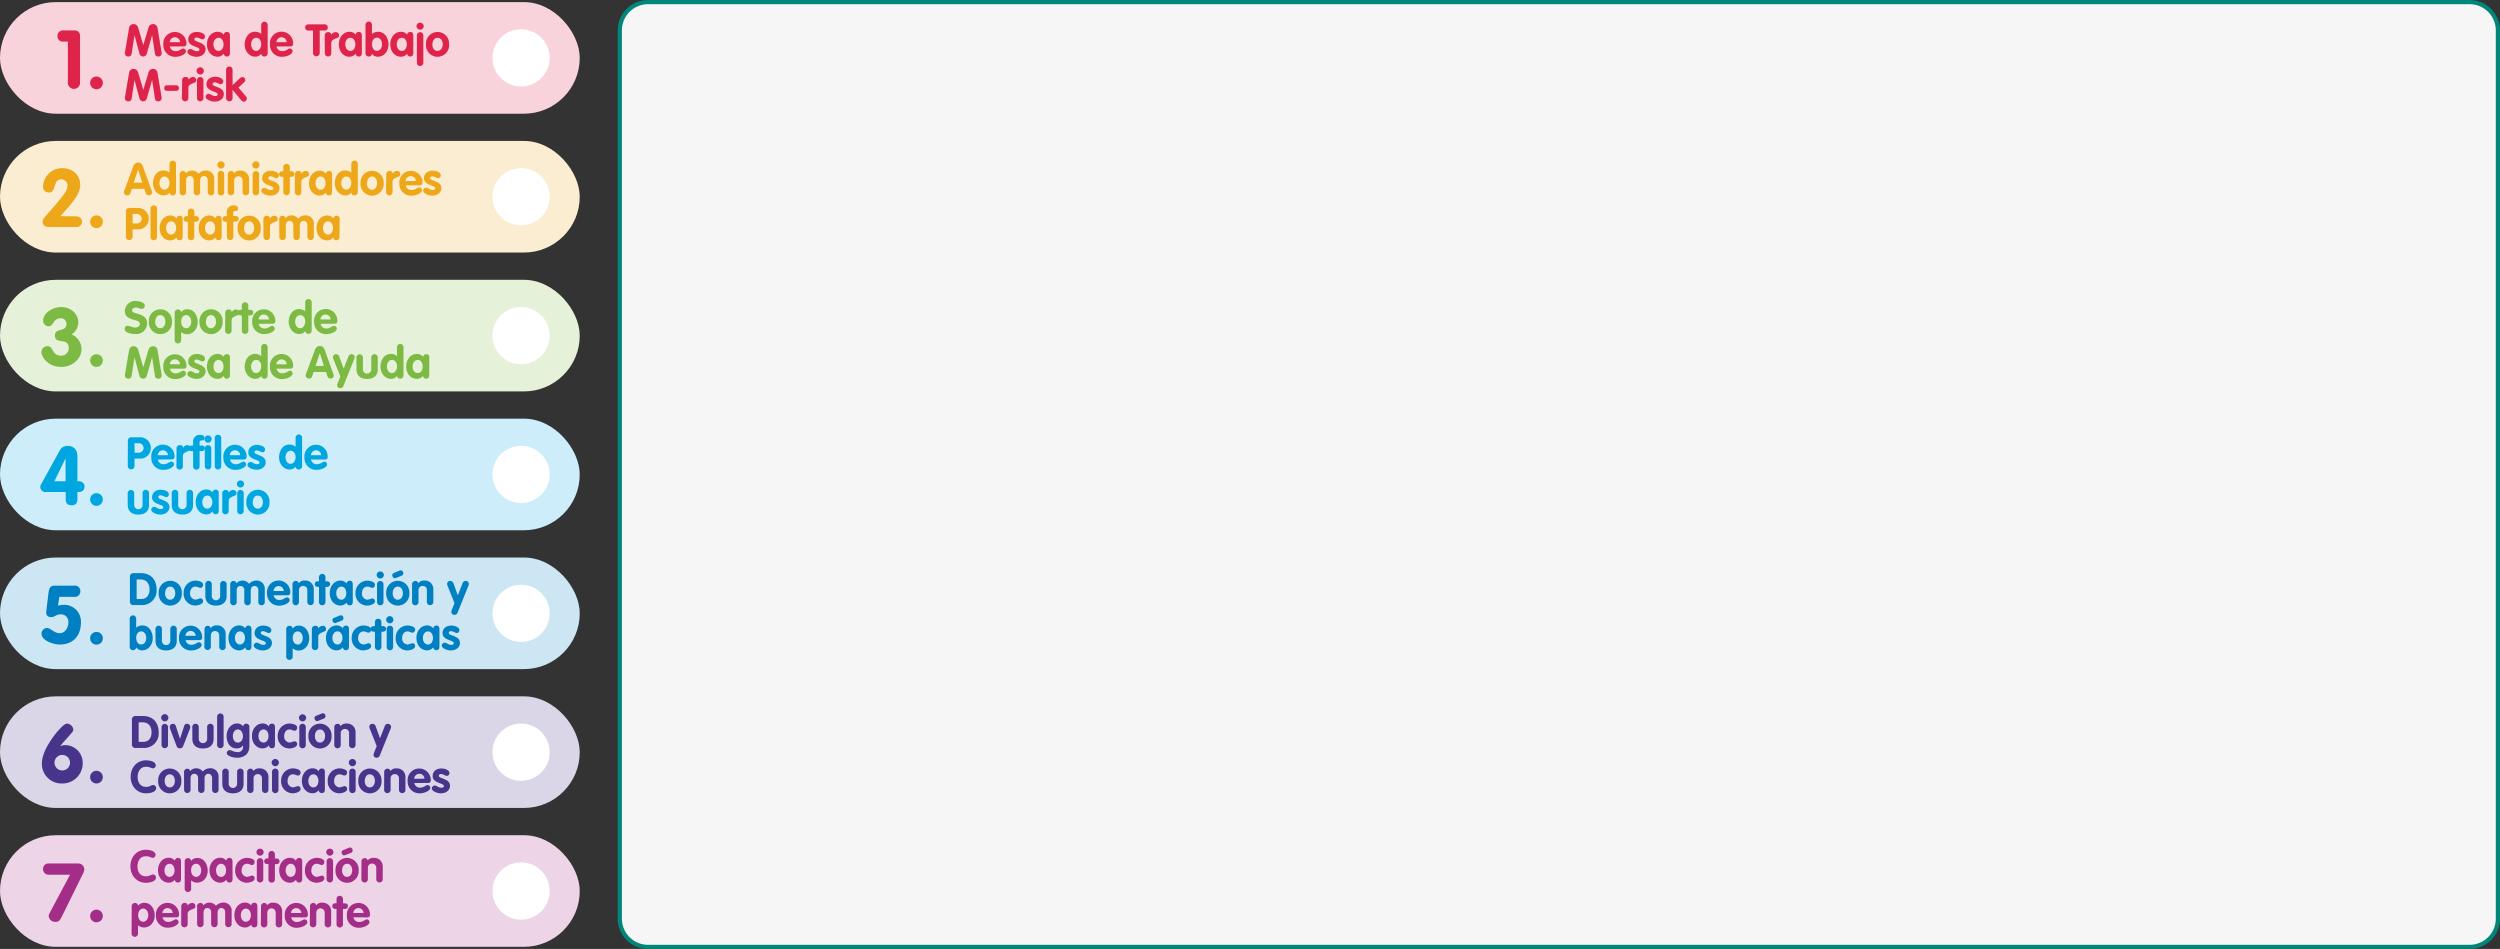 <svg xmlns="http://www.w3.org/2000/svg" viewBox="0 0 892.19 338.65"><rect x="0" y="0" width="892.19" height="338.65" fill="#333333" stroke="none"/><defs><style>.cls-1{fill:#f9d3db;}.cls-2{fill:#fbedd1;}.cls-3{fill:#e5f1d9;}.cls-4{fill:#ccedf9;}.cls-5{fill:#cce6f3;}.cls-6{fill:#dad6e8;}.cls-7{fill:#edd5e7;}.cls-8{fill:#df244b;}.cls-9{fill:#eda719;}.cls-10{fill:#7dba43;}.cls-11{fill:#0080c2;}.cls-12{fill:#48348a;}.cls-13{fill:#a32d87;}.cls-14{fill:#00a6df;}.cls-15{fill:#f6f6f6;}.cls-16{fill:#00877a;}.cls-17{fill:#fff;}</style></defs><g id="Capa_2" data-name="Capa 2"><g id="Capa_1-2" data-name="Capa 1"><rect class="cls-1" y="0.75" width="206.89" height="39.83" rx="19.91"/><rect class="cls-2" y="50.3" width="206.89" height="39.83" rx="19.91"/><rect class="cls-3" y="99.86" width="206.89" height="39.83" rx="19.91"/><rect class="cls-4" y="149.41" width="206.89" height="39.83" rx="19.91"/><rect class="cls-5" y="198.96" width="206.89" height="39.83" rx="19.91"/><rect class="cls-6" y="248.51" width="206.89" height="39.83" rx="19.91"/><rect class="cls-7" y="298.07" width="206.89" height="39.83" rx="19.91"/><path class="cls-8" d="M46.09,9.82a1.6,1.6,0,0,1,1.56-1.24,1.72,1.72,0,0,1,1.61,1.16l1.88,6.34h0l1.89-6.34a1.7,1.7,0,0,1,1.6-1.16,1.6,1.6,0,0,1,1.56,1.24l1.49,8.93a1.27,1.27,0,0,1,0,.27,1.11,1.11,0,0,1-1.15,1.15c-.82,0-1.14-.37-1.25-1.12l-1-6.51h0l-1.92,6.7a1.35,1.35,0,0,1-2.56,0L48,12.54h0l-1,6.51c-.11.75-.43,1.12-1.25,1.12A1.11,1.11,0,0,1,44.58,19a1.27,1.27,0,0,1,0-.27Z"/><path class="cls-8" d="M60.63,16.59a2,2,0,0,0,2.18,1.66c1.18,0,2-.93,2.61-.93a1,1,0,0,1,.94,1c0,1-2,1.95-3.76,1.95a4.2,4.2,0,0,1-4.32-4.43,4.14,4.14,0,1,1,8.27-.28c0,.69-.3,1-1,1Zm3.62-1.54a1.83,1.83,0,0,0-1.84-1.76,1.85,1.85,0,0,0-1.83,1.76Z"/><path class="cls-8" d="M72.22,14.06c-.44,0-1.32-.67-2.07-.67-.42,0-.78.19-.78.64,0,1.07,4,.91,4,3.53,0,1.54-1.3,2.71-3.28,2.71-1.3,0-3.22-.74-3.22-1.78a1.08,1.08,0,0,1,1-1c.9,0,1.3.78,2.39.78.7,0,.91-.22.91-.65,0-1.06-4-.9-4-3.54,0-1.6,1.29-2.69,3.12-2.69,1.14,0,2.88.53,2.88,1.66A1,1,0,0,1,72.22,14.06Z"/><path class="cls-8" d="M82.06,18.67c0,.59,0,1.5-1.11,1.5-.67,0-.94-.37-1.1-1a2.76,2.76,0,0,1-2.2,1.07c-2.16,0-3.8-1.84-3.8-4.43s1.69-4.47,3.8-4.47a2.65,2.65,0,0,1,2.2,1.06,1.09,1.09,0,0,1,1.1-1c1.11,0,1.11.91,1.11,1.5ZM78,18.16c1.21,0,1.78-1.22,1.78-2.32s-.56-2.36-1.78-2.36-1.82,1.25-1.82,2.36S76.73,18.16,78,18.16Z"/><path class="cls-8" d="M95.53,18.89a1.16,1.16,0,0,1-1.15,1.28,1.11,1.11,0,0,1-1.16-1,2.5,2.5,0,0,1-2.11,1.06c-2.32,0-3.79-2.16-3.79-4.34s1.23-4.56,3.71-4.56a3.32,3.32,0,0,1,2.19.8V9a1.16,1.16,0,1,1,2.31,0Zm-4.12-5.41c-1.2,0-1.79,1.27-1.79,2.36s.59,2.32,1.79,2.32,1.81-1.28,1.81-2.41S92.65,13.48,91.41,13.48Z"/><path class="cls-8" d="M98.69,16.59a2,2,0,0,0,2.18,1.66c1.19,0,2-.93,2.61-.93a1,1,0,0,1,.94,1c0,1-2,1.95-3.76,1.95a4.2,4.2,0,0,1-4.32-4.43,4.15,4.15,0,1,1,8.28-.28c0,.69-.31,1-1,1Zm3.62-1.54a1.83,1.83,0,0,0-1.84-1.76,1.85,1.85,0,0,0-1.82,1.76Z"/><path class="cls-8" d="M111.7,10.89H110a1,1,0,0,1-1.09-1.11A1.07,1.07,0,0,1,110,8.68h5.89a1.07,1.07,0,0,1,1.09,1.1,1,1,0,0,1-1.09,1.11H114.1v8a1.2,1.2,0,1,1-2.4,0Z"/><path class="cls-8" d="M115.89,12.62a1.13,1.13,0,0,1,1.19-1.15c.61,0,1.12.22,1.12,1h0a1.82,1.82,0,0,1,1.62-1A1.12,1.12,0,0,1,121,12.7c0,.75-.69.8-1.38,1.12s-1.39.62-1.39,1.54v3.53a1.16,1.16,0,1,1-2.31,0Z"/><path class="cls-8" d="M129.13,18.67c0,.59,0,1.5-1.11,1.5-.67,0-.94-.37-1.1-1a2.76,2.76,0,0,1-2.19,1.07c-2.17,0-3.81-1.84-3.81-4.43s1.69-4.47,3.81-4.47a2.64,2.64,0,0,1,2.19,1.06,1.09,1.09,0,0,1,1.1-1c1.11,0,1.11.91,1.11,1.5Zm-4.08-.51c1.2,0,1.77-1.22,1.77-2.32s-.56-2.36-1.77-2.36-1.83,1.25-1.83,2.36S123.8,18.16,125.05,18.16Z"/><path class="cls-8" d="M130.44,9a1.16,1.16,0,1,1,2.3,0v3.14a3.32,3.32,0,0,1,2.19-.8c2.49,0,3.72,2.32,3.72,4.56s-1.48,4.34-3.8,4.34a2.5,2.5,0,0,1-2.11-1.06,1.1,1.1,0,0,1-1.15,1,1.16,1.16,0,0,1-1.15-1.28Zm4.11,9.13c1.2,0,1.79-1.25,1.79-2.32s-.59-2.36-1.79-2.36-1.81,1.15-1.81,2.27S133.29,18.16,134.55,18.16Z"/><path class="cls-8" d="M147.5,18.67c0,.59,0,1.5-1.11,1.5-.67,0-.94-.37-1.1-1a2.79,2.79,0,0,1-2.2,1.07c-2.16,0-3.81-1.84-3.81-4.43s1.7-4.47,3.81-4.47a2.66,2.66,0,0,1,2.2,1.06,1.09,1.09,0,0,1,1.1-1c1.11,0,1.11.91,1.11,1.5Zm-4.09-.51c1.2,0,1.78-1.22,1.78-2.32s-.56-2.36-1.78-2.36-1.82,1.25-1.82,2.36S142.17,18.16,143.41,18.16Z"/><path class="cls-8" d="M151.22,9.27a1.32,1.32,0,0,1-1.3,1.33,1.35,1.35,0,0,1-1.29-1.33,1.3,1.3,0,0,1,2.59,0Zm-2.45,3.48a1.16,1.16,0,1,1,2.31,0v9.54a1.16,1.16,0,1,1-2.31,0Z"/><path class="cls-8" d="M160.28,15.84a4.14,4.14,0,1,1-8.26,0,4.14,4.14,0,1,1,8.26,0Zm-6,0c0,1.1.58,2.32,1.83,2.32S158,16.94,158,15.84s-.56-2.36-1.82-2.36S154.32,14.73,154.32,15.84Z"/><path class="cls-8" d="M46.09,25.82a1.6,1.6,0,0,1,1.56-1.24,1.72,1.72,0,0,1,1.61,1.16l1.88,6.34h0l1.89-6.34a1.7,1.7,0,0,1,1.6-1.16,1.6,1.6,0,0,1,1.56,1.24l1.49,8.93a1.27,1.27,0,0,1,0,.27,1.11,1.11,0,0,1-1.15,1.15c-.82,0-1.14-.37-1.25-1.12l-1-6.51h0l-1.92,6.7a1.35,1.35,0,0,1-2.56,0L48,28.54h0l-1,6.51c-.11.75-.43,1.12-1.25,1.12A1.11,1.11,0,0,1,44.58,35a1.27,1.27,0,0,1,0-.27Z"/><path class="cls-8" d="M62.94,30.43a.93.93,0,0,1,.91,1,.92.92,0,0,1-.91,1H59.53a.92.92,0,0,1-.92-1,.93.93,0,0,1,.92-1Z"/><path class="cls-8" d="M65,28.62a1.13,1.13,0,0,1,1.19-1.15c.61,0,1.12.22,1.12,1h0a1.82,1.82,0,0,1,1.62-1A1.12,1.12,0,0,1,70,28.7c0,.75-.69.8-1.38,1.12s-1.39.62-1.39,1.54v3.53a1.16,1.16,0,1,1-2.31,0Z"/><path class="cls-8" d="M72.74,25.27a1.31,1.31,0,0,1-1.29,1.33,1.35,1.35,0,0,1-1.3-1.33A1.33,1.33,0,0,1,71.45,24,1.31,1.31,0,0,1,72.74,25.27Zm-2.45,3.48a1.16,1.16,0,1,1,2.31,0v6.14a1.16,1.16,0,1,1-2.31,0Z"/><path class="cls-8" d="M78.73,30.06c-.43,0-1.32-.67-2.07-.67-.41,0-.78.19-.78.64,0,1.07,4,.91,4,3.53,0,1.54-1.3,2.71-3.28,2.71-1.3,0-3.22-.74-3.22-1.78a1.08,1.08,0,0,1,1-1c.9,0,1.3.78,2.39.78.7,0,.91-.22.91-.65,0-1.06-4-.9-4-3.54,0-1.6,1.3-2.69,3.12-2.69,1.14,0,2.88.53,2.88,1.66A1,1,0,0,1,78.73,30.06Z"/><path class="cls-8" d="M80.69,25A1.16,1.16,0,1,1,83,25v5.38L85.53,28a1.54,1.54,0,0,1,1-.49,1,1,0,0,1,1,1,1.16,1.16,0,0,1-.44.91l-2,1.82,2.7,3.17a1.14,1.14,0,0,1,.29.77A1.08,1.08,0,0,1,87,36.27c-.41,0-.73-.26-1.1-.71L83,32.09h0v2.8a1.16,1.16,0,1,1-2.31,0Z"/><path class="cls-9" d="M47.56,59.37A1.88,1.88,0,0,1,49.27,58,1.8,1.8,0,0,1,51,59.37l3.14,8.71a1.75,1.75,0,0,1,.13.59,1.07,1.07,0,0,1-1.1,1.06A1.12,1.12,0,0,1,52,68.89l-.48-1.5H47.05l-.48,1.49a1.12,1.12,0,0,1-1.16.85,1.14,1.14,0,0,1-1.18-1.12,1.41,1.41,0,0,1,.11-.53Zm.17,5.81h3.05l-1.49-4.64h0Z"/><path class="cls-9" d="M62.81,68.44a1.17,1.17,0,0,1-1.15,1.29,1.12,1.12,0,0,1-1.16-1,2.5,2.5,0,0,1-2.11,1c-2.32,0-3.79-2.16-3.79-4.34s1.23-4.56,3.71-4.56a3.31,3.31,0,0,1,2.19.8V58.59a1.16,1.16,0,1,1,2.31,0ZM58.7,63c-1.21,0-1.8,1.27-1.8,2.36s.59,2.32,1.8,2.32,1.8-1.28,1.8-2.4S59.93,63,58.7,63Z"/><path class="cls-9" d="M64.12,62.3A1.16,1.16,0,0,1,65.27,61a1,1,0,0,1,1.06.86,2.84,2.84,0,0,1,2.14-1,3,3,0,0,1,2.39,1.17,3.44,3.44,0,0,1,2.43-1.17A2.89,2.89,0,0,1,76.44,64v4.41a1.16,1.16,0,1,1-2.3,0v-4c0-.93-.51-1.59-1.35-1.59s-1.36.66-1.36,1.59v4a1.16,1.16,0,1,1-2.3,0v-4c0-.93-.51-1.59-1.35-1.59s-1.36.66-1.36,1.59v4a1.16,1.16,0,1,1-2.3,0Z"/><path class="cls-9" d="M80.17,58.83a1.31,1.31,0,0,1-1.3,1.32,1.35,1.35,0,0,1-1.3-1.32,1.33,1.33,0,0,1,1.3-1.27A1.32,1.32,0,0,1,80.17,58.83ZM77.72,62.3a1.16,1.16,0,1,1,2.3,0v6.14a1.16,1.16,0,1,1-2.3,0Z"/><path class="cls-9" d="M81.3,62.3A1.16,1.16,0,0,1,82.45,61a1,1,0,0,1,1.06.85,2.48,2.48,0,0,1,2.22-.95A3,3,0,0,1,88.89,64v4.41a1.16,1.16,0,1,1-2.31,0v-4a1.49,1.49,0,1,0-3,0v4a1.16,1.16,0,1,1-2.31,0Z"/><path class="cls-9" d="M92.61,58.83a1.31,1.31,0,0,1-1.29,1.32A1.35,1.35,0,0,1,90,58.83a1.33,1.33,0,0,1,1.3-1.27A1.31,1.31,0,0,1,92.61,58.83ZM90.16,62.3a1.16,1.16,0,1,1,2.31,0v6.14a1.16,1.16,0,1,1-2.31,0Z"/><path class="cls-9" d="M98.6,63.61c-.43,0-1.31-.67-2.07-.67-.41,0-.78.19-.78.64,0,1.07,4,.91,4,3.54,0,1.53-1.3,2.7-3.28,2.7-1.3,0-3.22-.73-3.22-1.78a1.08,1.08,0,0,1,1-1c.9,0,1.3.78,2.39.78.7,0,.91-.22.91-.65,0-1.06-4-.9-4-3.54,0-1.6,1.3-2.69,3.12-2.69,1.14,0,2.88.53,2.88,1.67A1,1,0,0,1,98.6,63.61Z"/><path class="cls-9" d="M101.12,63.13h-.51a.94.94,0,0,1-1-1,1,1,0,0,1,1-1h.51V59.74a1.16,1.16,0,1,1,2.31,0v1.37h.66a1,1,0,1,1,0,2h-.66v5.31a1.16,1.16,0,1,1-2.31,0Z"/><path class="cls-9" d="M105.27,62.17A1.13,1.13,0,0,1,106.45,61c.61,0,1.12.22,1.12,1h0a1.81,1.81,0,0,1,1.61-1,1.12,1.12,0,0,1,1.12,1.23c0,.75-.69.8-1.37,1.12s-1.4.63-1.4,1.54v3.53a1.16,1.16,0,1,1-2.3,0Z"/><path class="cls-9" d="M118.5,68.22c0,.59,0,1.51-1.1,1.51-.67,0-1-.37-1.11-1a2.76,2.76,0,0,1-2.19,1.07c-2.16,0-3.81-1.84-3.81-4.43s1.7-4.47,3.81-4.47A2.63,2.63,0,0,1,116.29,62a1.1,1.1,0,0,1,1.11-1c1.1,0,1.1.91,1.1,1.5Zm-4.08-.51c1.2,0,1.78-1.22,1.78-2.32S115.64,63,114.42,63s-1.82,1.25-1.82,2.36S113.17,67.71,114.42,67.71Z"/><path class="cls-9" d="M127.69,68.44a1.17,1.17,0,0,1-1.16,1.29,1.11,1.11,0,0,1-1.15-1,2.51,2.51,0,0,1-2.11,1c-2.32,0-3.79-2.16-3.79-4.34s1.23-4.56,3.71-4.56a3.32,3.32,0,0,1,2.19.8V58.59a1.16,1.16,0,1,1,2.31,0ZM123.57,63c-1.2,0-1.79,1.27-1.79,2.36s.59,2.32,1.79,2.32,1.81-1.28,1.81-2.4S124.81,63,123.57,63Z"/><path class="cls-9" d="M136.92,65.39a4.14,4.14,0,1,1-8.26,0,4.14,4.14,0,1,1,8.26,0Zm-6,0c0,1.1.58,2.32,1.83,2.32s1.82-1.22,1.82-2.32S134.05,63,132.79,63,131,64.28,131,65.39Z"/><path class="cls-9" d="M137.86,62.17A1.13,1.13,0,0,1,139,61c.61,0,1.12.22,1.12,1h0a1.81,1.81,0,0,1,1.61-1,1.12,1.12,0,0,1,1.12,1.23c0,.75-.68.8-1.37,1.12s-1.4.63-1.4,1.54v3.53a1.16,1.16,0,1,1-2.3,0Z"/><path class="cls-9" d="M144.79,66.14A2,2,0,0,0,147,67.8c1.18,0,2-.92,2.6-.92a1,1,0,0,1,1,1c0,1-2.05,1.95-3.76,1.95a4.19,4.19,0,0,1-4.32-4.43,4.14,4.14,0,1,1,8.27-.27c0,.68-.3,1-1,1Zm3.62-1.54a1.83,1.83,0,0,0-1.84-1.76,1.86,1.86,0,0,0-1.83,1.76Z"/><path class="cls-9" d="M156.37,63.61c-.43,0-1.31-.67-2.06-.67-.42,0-.79.19-.79.64,0,1.07,4,.91,4,3.54,0,1.53-1.3,2.7-3.29,2.7C153,69.82,151,69.09,151,68a1.08,1.08,0,0,1,1-1c.9,0,1.3.78,2.38.78.71,0,.92-.22.92-.65,0-1.06-4-.9-4-3.54,0-1.6,1.29-2.69,3.12-2.69,1.13,0,2.88.53,2.88,1.67A1,1,0,0,1,156.37,63.61Z"/><path class="cls-9" d="M44.92,75.48a1.16,1.16,0,0,1,1.25-1.25H49a3.82,3.82,0,0,1,4.1,3.83,3.76,3.76,0,0,1-4,3.79H47.32v2.63a1.2,1.2,0,1,1-2.4,0Zm2.4,4.26H49a1.7,1.7,0,0,0,0-3.39H47.32Z"/><path class="cls-9" d="M53.72,74.59a1.16,1.16,0,1,1,2.3,0v9.85a1.16,1.16,0,1,1-2.3,0Z"/><path class="cls-9" d="M65.18,84.22c0,.59,0,1.51-1.11,1.51-.67,0-.94-.37-1.1-1a2.76,2.76,0,0,1-2.2,1.07c-2.16,0-3.8-1.84-3.8-4.43s1.69-4.47,3.8-4.47A2.65,2.65,0,0,1,63,78a1.09,1.09,0,0,1,1.1-1c1.11,0,1.11.91,1.11,1.5Zm-4.09-.51c1.21,0,1.78-1.22,1.78-2.32S62.31,79,61.09,79s-1.82,1.25-1.82,2.36S59.85,83.71,61.09,83.71Z"/><path class="cls-9" d="M67.05,79.13h-.52a.94.94,0,0,1-1-1,1,1,0,0,1,1-1h.52V75.74a1.16,1.16,0,1,1,2.3,0v1.37H70a1,1,0,1,1,0,2h-.66v5.31a1.16,1.16,0,1,1-2.3,0Z"/><path class="cls-9" d="M79.1,84.22c0,.59,0,1.51-1.11,1.51-.67,0-.94-.37-1.1-1a2.78,2.78,0,0,1-2.2,1.07c-2.16,0-3.81-1.84-3.81-4.43s1.7-4.47,3.81-4.47A2.65,2.65,0,0,1,76.89,78,1.09,1.09,0,0,1,78,77c1.11,0,1.11.91,1.11,1.5ZM75,83.71c1.2,0,1.78-1.22,1.78-2.32S76.23,79,75,79s-1.82,1.25-1.82,2.36S73.77,83.71,75,83.71Z"/><path class="cls-9" d="M80.93,79.13h-.51a.94.94,0,0,1-1-1,1,1,0,0,1,1-1h.51V75.93a2.35,2.35,0,0,1,2.42-2.63c.82,0,1.6.24,1.6,1s-.3,1-.94,1c-.39,0-.77,0-.77.85v.94H84c.69,0,1.17.28,1.17,1s-.5,1-1.17,1h-.72v5.31a1.16,1.16,0,1,1-2.31,0Z"/><path class="cls-9" d="M93.06,81.39a4.14,4.14,0,1,1-8.26,0,4.14,4.14,0,1,1,8.26,0Zm-6,0c0,1.1.58,2.32,1.82,2.32s1.83-1.22,1.83-2.32S90.2,79,88.93,79,87.11,80.28,87.11,81.39Z"/><path class="cls-9" d="M94,78.17A1.13,1.13,0,0,1,95.19,77c.61,0,1.12.22,1.12,1h0A1.82,1.82,0,0,1,98,77a1.12,1.12,0,0,1,1.12,1.23c0,.75-.69.8-1.38,1.12s-1.39.63-1.39,1.54v3.53a1.16,1.16,0,1,1-2.31,0Z"/><path class="cls-9" d="M99.65,78.3A1.16,1.16,0,0,1,100.8,77a1,1,0,0,1,1.06.86,2.86,2.86,0,0,1,2.15-1,2.93,2.93,0,0,1,2.38,1.17,3.46,3.46,0,0,1,2.43-1.17A2.89,2.89,0,0,1,112,80v4.41a1.16,1.16,0,1,1-2.31,0v-4c0-.93-.51-1.59-1.34-1.59S107,79.5,107,80.43v4a1.16,1.16,0,1,1-2.31,0v-4c0-.93-.51-1.59-1.34-1.59S102,79.5,102,80.43v4a1.16,1.16,0,1,1-2.31,0Z"/><path class="cls-9" d="M121.16,84.22c0,.59,0,1.51-1.11,1.51-.67,0-.94-.37-1.1-1a2.76,2.76,0,0,1-2.19,1.07c-2.16,0-3.81-1.84-3.81-4.43s1.69-4.47,3.81-4.47A2.63,2.63,0,0,1,119,78a1.09,1.09,0,0,1,1.1-1c1.11,0,1.11.91,1.11,1.5Zm-4.08-.51c1.2,0,1.77-1.22,1.77-2.32S118.29,79,117.08,79s-1.83,1.25-1.83,2.36S115.83,83.71,117.08,83.71Z"/><path class="cls-10" d="M51.66,109.06a1.11,1.11,0,0,1-1.08,1.18c-.65,0-1.16-.48-2.12-.48-.69,0-1.32.37-1.32,1,0,1.65,5.35.6,5.35,4.73a3.81,3.81,0,0,1-4.1,3.71c-1.23,0-3.89-.29-3.89-1.79a1.07,1.07,0,0,1,1.07-1.14c.76,0,1.65.62,2.69.62s1.64-.59,1.64-1.37c0-1.89-5.35-.75-5.35-4.47a3.7,3.7,0,0,1,4-3.63C49.42,107.46,51.66,107.79,51.66,109.06Z"/><path class="cls-10" d="M61.37,114.81a4.14,4.14,0,1,1-8.26,0,4.14,4.14,0,1,1,8.26,0Zm-6,0c0,1.1.58,2.32,1.83,2.32s1.82-1.22,1.82-2.32-.56-2.36-1.82-2.36S55.41,113.7,55.41,114.81Z"/><path class="cls-10" d="M62.34,111.72a1.16,1.16,0,0,1,1.15-1.28,1.11,1.11,0,0,1,1.16,1,2.53,2.53,0,0,1,2.19-1.06c2.48,0,3.71,2.32,3.71,4.56s-1.47,4.34-3.79,4.34a3.25,3.25,0,0,1-2.11-.8v2.82a1.16,1.16,0,1,1-2.31,0Zm4.12,5.41c1.2,0,1.79-1.25,1.79-2.32s-.59-2.36-1.79-2.36-1.81,1.15-1.81,2.28S65.19,117.13,66.46,117.13Z"/><path class="cls-10" d="M79.45,114.81a4.14,4.14,0,1,1-8.26,0,4.14,4.14,0,1,1,8.26,0Zm-6,0c0,1.1.58,2.32,1.83,2.32s1.82-1.22,1.82-2.32-.56-2.36-1.82-2.36S73.49,113.7,73.49,114.81Z"/><path class="cls-10" d="M80.39,111.59a1.13,1.13,0,0,1,1.18-1.15c.61,0,1.12.22,1.12,1h0a1.81,1.81,0,0,1,1.61-1,1.12,1.12,0,0,1,1.12,1.23c0,.75-.69.8-1.37,1.12s-1.4.62-1.4,1.54v3.53a1.16,1.16,0,1,1-2.3,0Z"/><path class="cls-10" d="M86.31,112.55H85.8a.94.94,0,0,1-1-1,1,1,0,0,1,1-1h.51v-1.38a1.16,1.16,0,1,1,2.3,0v1.38h.66c.59,0,1.11.27,1.11,1a1,1,0,0,1-1.11,1h-.66v5.31a1.16,1.16,0,1,1-2.3,0Z"/><path class="cls-10" d="M92.34,115.56a2,2,0,0,0,2.18,1.66c1.18,0,2-.93,2.61-.93a1,1,0,0,1,.94,1c0,1-2,1.95-3.76,1.95A4.2,4.2,0,0,1,90,114.81a4.14,4.14,0,1,1,8.27-.28c0,.69-.3,1-1,1ZM96,114a1.83,1.83,0,0,0-1.84-1.76A1.86,1.86,0,0,0,92.29,114Z"/><path class="cls-10" d="M111.24,117.86a1.16,1.16,0,0,1-1.15,1.28,1.11,1.11,0,0,1-1.16-1,2.48,2.48,0,0,1-2.11,1.06c-2.32,0-3.79-2.16-3.79-4.34s1.23-4.56,3.71-4.56a3.31,3.31,0,0,1,2.19.8V108a1.16,1.16,0,1,1,2.31,0Zm-4.11-5.41c-1.2,0-1.8,1.27-1.8,2.36s.6,2.32,1.8,2.32,1.8-1.28,1.8-2.4S108.36,112.45,107.13,112.45Z"/><path class="cls-10" d="M114.41,115.56a2,2,0,0,0,2.17,1.66c1.19,0,2-.93,2.61-.93a1,1,0,0,1,1,1c0,1-2,1.95-3.77,1.95a4.2,4.2,0,0,1-4.32-4.43,4.15,4.15,0,1,1,8.28-.28c0,.69-.31,1-1,1ZM118,114a1.83,1.83,0,0,0-1.84-1.76,1.85,1.85,0,0,0-1.82,1.76Z"/><path class="cls-10" d="M46.09,124.79a1.6,1.6,0,0,1,1.56-1.24,1.72,1.72,0,0,1,1.61,1.16l1.88,6.34h0l1.89-6.34a1.7,1.7,0,0,1,1.6-1.16,1.6,1.6,0,0,1,1.56,1.24l1.49,8.93a1.27,1.27,0,0,1,0,.27,1.11,1.11,0,0,1-1.15,1.15c-.82,0-1.14-.37-1.25-1.12l-1-6.51h0l-1.92,6.7a1.35,1.35,0,0,1-2.56,0L48,127.51h0L47,134c-.11.75-.43,1.12-1.25,1.12A1.11,1.11,0,0,1,44.58,134a1.27,1.27,0,0,1,0-.27Z"/><path class="cls-10" d="M60.63,131.56a2,2,0,0,0,2.18,1.66c1.18,0,2-.93,2.61-.93a1,1,0,0,1,.94,1c0,1-2,2-3.76,2a4.2,4.2,0,0,1-4.32-4.43,4.14,4.14,0,1,1,8.27-.28c0,.69-.3,1-1,1ZM64.25,130a1.83,1.83,0,0,0-1.84-1.76A1.85,1.85,0,0,0,60.58,130Z"/><path class="cls-10" d="M72.22,129c-.44,0-1.32-.67-2.07-.67-.42,0-.78.19-.78.64,0,1.07,4,.91,4,3.53,0,1.54-1.3,2.71-3.28,2.71-1.3,0-3.22-.74-3.22-1.78a1.08,1.08,0,0,1,1-1c.9,0,1.3.78,2.39.78.7,0,.91-.22.91-.65,0-1.06-4-.9-4-3.54,0-1.6,1.29-2.69,3.12-2.69,1.14,0,2.88.53,2.88,1.66A1,1,0,0,1,72.22,129Z"/><path class="cls-10" d="M82.06,133.64c0,.59,0,1.5-1.11,1.5-.67,0-.94-.37-1.1-1a2.76,2.76,0,0,1-2.2,1.07c-2.16,0-3.8-1.84-3.8-4.43s1.69-4.47,3.8-4.47a2.65,2.65,0,0,1,2.2,1.06,1.09,1.09,0,0,1,1.1-1c1.11,0,1.11.91,1.11,1.5ZM78,133.13c1.21,0,1.78-1.22,1.78-2.32s-.56-2.36-1.78-2.36-1.82,1.25-1.82,2.36S76.73,133.13,78,133.13Z"/><path class="cls-10" d="M95.53,133.86a1.16,1.16,0,0,1-1.15,1.28,1.11,1.11,0,0,1-1.16-1,2.5,2.5,0,0,1-2.11,1.06c-2.32,0-3.79-2.16-3.79-4.34s1.23-4.56,3.71-4.56a3.32,3.32,0,0,1,2.19.8V124a1.16,1.16,0,1,1,2.31,0Zm-4.12-5.41c-1.2,0-1.79,1.27-1.79,2.36s.59,2.32,1.79,2.32,1.81-1.28,1.81-2.4S92.65,128.45,91.41,128.45Z"/><path class="cls-10" d="M98.69,131.56a2,2,0,0,0,2.18,1.66c1.19,0,2-.93,2.61-.93a1,1,0,0,1,.94,1c0,1-2,2-3.76,2a4.2,4.2,0,0,1-4.32-4.43,4.15,4.15,0,1,1,8.28-.28c0,.69-.31,1-1,1Zm3.62-1.54a1.83,1.83,0,0,0-1.84-1.76A1.85,1.85,0,0,0,98.65,130Z"/><path class="cls-10" d="M112.42,124.79a1.88,1.88,0,0,1,1.71-1.33,1.82,1.82,0,0,1,1.72,1.33l3.13,8.7a1.79,1.79,0,0,1,.13.6,1.06,1.06,0,0,1-1.1,1,1.12,1.12,0,0,1-1.17-.83l-.48-1.5h-4.45l-.48,1.48a1.11,1.11,0,0,1-1.15.85,1.15,1.15,0,0,1-1.19-1.12,1.47,1.47,0,0,1,.11-.53Zm.18,5.81h3L114.15,126h0Z"/><path class="cls-10" d="M118.93,128a1.72,1.72,0,0,1-.11-.59,1.1,1.1,0,0,1,1.09-1,1.16,1.16,0,0,1,1.15.81l1.59,4.34,1.69-4.34a1.16,1.16,0,0,1,1.15-.81,1.09,1.09,0,0,1,1.09,1,1.35,1.35,0,0,1-.11.59l-3.86,9.6a1.24,1.24,0,0,1-1.09.92,1.07,1.07,0,0,1-1.2-1,2,2,0,0,1,.15-.67l1-2.5Z"/><path class="cls-10" d="M127.2,127.72a1.16,1.16,0,1,1,2.31,0v4.11a1.49,1.49,0,1,0,3,0v-4.11a1.16,1.16,0,1,1,2.3,0v4.16c0,2.05-1.36,3.36-3.79,3.36s-3.8-1.31-3.8-3.36Z"/><path class="cls-10" d="M144,133.86a1.16,1.16,0,0,1-1.16,1.28,1.1,1.1,0,0,1-1.15-1,2.5,2.5,0,0,1-2.11,1.06c-2.32,0-3.8-2.16-3.8-4.34s1.24-4.56,3.72-4.56a3.32,3.32,0,0,1,2.19.8V124a1.16,1.16,0,1,1,2.31,0Zm-4.12-5.41c-1.2,0-1.79,1.27-1.79,2.36s.59,2.32,1.79,2.32,1.81-1.28,1.81-2.4S141.09,128.45,139.86,128.45Z"/><path class="cls-10" d="M153.16,133.64c0,.59,0,1.5-1.11,1.5-.67,0-.94-.37-1.1-1a2.76,2.76,0,0,1-2.19,1.07c-2.16,0-3.81-1.84-3.81-4.43s1.69-4.47,3.81-4.47A2.63,2.63,0,0,1,151,127.4a1.09,1.09,0,0,1,1.1-1c1.11,0,1.11.91,1.11,1.5Zm-4.08-.51c1.2,0,1.77-1.22,1.77-2.32s-.56-2.36-1.77-2.36-1.83,1.25-1.83,2.36S147.83,133.13,149.08,133.13Z"/><path class="cls-11" d="M46.36,205.77a1.18,1.18,0,0,1,1.23-1.23h2.66c3.58,0,5.63,2.31,5.63,5.86a5.18,5.18,0,0,1-5.47,5.54H47.62a1.17,1.17,0,0,1-1.26-1.2Zm2.4,8h1.61c2.07,0,3-1.52,3-3.44s-1-3.54-3.17-3.54H48.76Z"/><path class="cls-11" d="M64.89,211.7a4.14,4.14,0,1,1-8.26,0,4.14,4.14,0,1,1,8.26,0Zm-6,0c0,1.1.58,2.32,1.83,2.32s1.82-1.22,1.82-2.32-.56-2.36-1.82-2.36S58.93,210.59,58.93,211.7Z"/><path class="cls-11" d="M71.59,209.79c-.57,0-1.09-.45-1.82-.45-1.32,0-1.94,1.17-1.94,2.36A2.13,2.13,0,0,0,69.77,214a12.79,12.79,0,0,0,1.71-.48,1,1,0,0,1,1,1c0,1.18-2,1.58-2.82,1.58a4.19,4.19,0,0,1-4.13-4.43,4.29,4.29,0,0,1,4.13-4.47c.92,0,2.82.34,2.82,1.46C72.47,209.17,72.14,209.79,71.59,209.79Z"/><path class="cls-11" d="M73.27,208.61a1.16,1.16,0,1,1,2.3,0v4.11a1.49,1.49,0,1,0,3,0v-4.11a1.16,1.16,0,1,1,2.31,0v4.16c0,2-1.36,3.36-3.8,3.36s-3.79-1.31-3.79-3.36Z"/><path class="cls-11" d="M82.17,208.61a1.16,1.16,0,0,1,1.15-1.28,1,1,0,0,1,1.05.86,2.86,2.86,0,0,1,2.15-1,2.92,2.92,0,0,1,2.38,1.17,3.46,3.46,0,0,1,2.44-1.17,2.89,2.89,0,0,1,3.15,3.11v4.41a1.16,1.16,0,1,1-2.3,0v-4a1.4,1.4,0,0,0-1.35-1.59c-.85,0-1.36.66-1.36,1.59v4a1.16,1.16,0,1,1-2.3,0v-4a1.4,1.4,0,0,0-1.35-1.59c-.94,0-1.36.66-1.36,1.59v4a1.16,1.16,0,1,1-2.3,0Z"/><path class="cls-11" d="M97.65,212.45a2,2,0,0,0,2.18,1.66c1.19,0,2-.92,2.61-.92a1,1,0,0,1,.94,1c0,1-2,1.95-3.76,1.95a4.2,4.2,0,0,1-4.32-4.43,4.15,4.15,0,1,1,8.28-.28c0,.69-.31,1-1,1Zm3.62-1.54a1.83,1.83,0,0,0-1.84-1.76,1.86,1.86,0,0,0-1.82,1.76Z"/><path class="cls-11" d="M104.39,208.61a1.16,1.16,0,0,1,1.15-1.28,1,1,0,0,1,1.06.85,2.47,2.47,0,0,1,2.22-1,3,3,0,0,1,3.16,3.11v4.41a1.16,1.16,0,1,1-2.31,0v-4a1.43,1.43,0,0,0-1.5-1.59,1.45,1.45,0,0,0-1.48,1.59v4a1.16,1.16,0,1,1-2.3,0Z"/><path class="cls-11" d="M113.84,209.44h-.51a.94.94,0,0,1-1-1,1,1,0,0,1,1-1h.51v-1.37a1.16,1.16,0,1,1,2.31,0v1.37h.66a1,1,0,1,1,0,2h-.66v5.31a1.16,1.16,0,1,1-2.31,0Z"/><path class="cls-11" d="M125.9,214.53c0,.59,0,1.5-1.11,1.5-.67,0-.94-.36-1.1-1a2.79,2.79,0,0,1-2.2,1.07c-2.16,0-3.81-1.84-3.81-4.43s1.7-4.47,3.81-4.47a2.66,2.66,0,0,1,2.2,1.06,1.09,1.09,0,0,1,1.1-1c1.11,0,1.11.91,1.11,1.5Zm-4.09-.51c1.2,0,1.78-1.22,1.78-2.32s-.56-2.36-1.78-2.36S120,210.59,120,211.7,120.57,214,121.81,214Z"/><path class="cls-11" d="M132.93,209.79c-.57,0-1.08-.45-1.82-.45-1.31,0-1.94,1.17-1.94,2.36a2.13,2.13,0,0,0,1.94,2.32,12.37,12.37,0,0,0,1.71-.48,1,1,0,0,1,1,1c0,1.18-2,1.58-2.82,1.58a4.19,4.19,0,0,1-4.13-4.43,4.29,4.29,0,0,1,4.13-4.47c.91,0,2.82.34,2.82,1.46C133.82,209.17,133.48,209.79,132.93,209.79Z"/><path class="cls-11" d="M137,205.13a1.32,1.32,0,0,1-1.3,1.33,1.34,1.34,0,0,1-1.29-1.33,1.3,1.3,0,0,1,2.59,0Zm-2.45,3.48a1.16,1.16,0,1,1,2.31,0v6.14a1.16,1.16,0,1,1-2.31,0Z"/><path class="cls-11" d="M146.09,211.7a4.14,4.14,0,1,1-8.26,0,4.14,4.14,0,1,1,8.26,0Zm-3.64-8a1.67,1.67,0,0,1,.61-.16,1,1,0,0,1,.87,1,.91.91,0,0,1-.66.94l-1.79.71c-.47.16-.32.16-.64.16-.48,0-.85-.61-.85-1.17a.78.78,0,0,1,.45-.64l.13-.07Zm-2.32,8c0,1.1.58,2.32,1.83,2.32s1.82-1.22,1.82-2.32-.56-2.36-1.82-2.36S140.13,210.59,140.13,211.7Z"/><path class="cls-11" d="M147.06,208.61a1.16,1.16,0,0,1,1.15-1.28,1,1,0,0,1,1.06.85,2.47,2.47,0,0,1,2.22-1,3,3,0,0,1,3.16,3.11v4.41a1.16,1.16,0,1,1-2.31,0v-4a1.43,1.43,0,0,0-1.5-1.59,1.45,1.45,0,0,0-1.48,1.59v4a1.16,1.16,0,1,1-2.3,0Z"/><path class="cls-11" d="M159.67,208.91a1.48,1.48,0,0,1-.11-.59,1.09,1.09,0,0,1,1.08-1,1.19,1.19,0,0,1,1.16.81l1.58,4.34,1.7-4.34a1.16,1.16,0,0,1,1.15-.81,1.1,1.1,0,0,1,1.09,1,1.32,1.32,0,0,1-.11.59l-3.86,9.61a1.24,1.24,0,0,1-1.09.91,1.07,1.07,0,0,1-1.2-1,2,2,0,0,1,.14-.68l1-2.49Z"/><path class="cls-11" d="M46.29,220.89a1.16,1.16,0,1,1,2.31,0V224a3.32,3.32,0,0,1,2.19-.8c2.48,0,3.71,2.32,3.71,4.56s-1.47,4.34-3.79,4.34a2.5,2.5,0,0,1-2.11-1.06,1.1,1.1,0,0,1-1.15,1,1.16,1.16,0,0,1-1.16-1.28ZM50.41,230c1.2,0,1.79-1.25,1.79-2.32s-.59-2.36-1.79-2.36-1.81,1.16-1.81,2.28S49.14,230,50.41,230Z"/><path class="cls-11" d="M55.48,224.61a1.16,1.16,0,1,1,2.3,0v4.11a1.49,1.49,0,1,0,3,0v-4.11a1.16,1.16,0,1,1,2.3,0v4.16c0,2-1.36,3.36-3.79,3.36s-3.79-1.31-3.79-3.36Z"/><path class="cls-11" d="M66.23,228.45a2,2,0,0,0,2.18,1.66c1.18,0,2-.92,2.61-.92a1,1,0,0,1,.94,1c0,1-2,1.95-3.76,1.95a4.2,4.2,0,0,1-4.32-4.43,4.14,4.14,0,1,1,8.27-.28c0,.69-.3,1-1,1Zm3.62-1.54A1.83,1.83,0,0,0,68,225.15a1.86,1.86,0,0,0-1.83,1.76Z"/><path class="cls-11" d="M73,224.61a1.16,1.16,0,0,1,1.16-1.28,1,1,0,0,1,1,.85,2.49,2.49,0,0,1,2.23-1,3,3,0,0,1,3.15,3.11v4.41a1.16,1.16,0,1,1-2.3,0v-4a1.49,1.49,0,1,0-3,0v4a1.16,1.16,0,1,1-2.31,0Z"/><path class="cls-11" d="M89.74,230.53c0,.59,0,1.5-1.11,1.5-.67,0-.94-.36-1.1-1a2.79,2.79,0,0,1-2.2,1.07c-2.16,0-3.81-1.84-3.81-4.43s1.7-4.47,3.81-4.47a2.66,2.66,0,0,1,2.2,1.06,1.09,1.09,0,0,1,1.1-1c1.11,0,1.11.91,1.11,1.5ZM85.65,230c1.2,0,1.78-1.22,1.78-2.32s-.56-2.36-1.78-2.36-1.82,1.25-1.82,2.36S84.41,230,85.65,230Z"/><path class="cls-11" d="M95.89,225.92c-.43,0-1.31-.67-2.06-.67-.42,0-.78.19-.78.64,0,1.07,4,.91,4,3.54,0,1.53-1.3,2.7-3.28,2.7-1.3,0-3.22-.74-3.22-1.78a1.08,1.08,0,0,1,1-1c.9,0,1.3.78,2.39.78.7,0,.91-.22.91-.65,0-1.06-4-.9-4-3.54,0-1.6,1.29-2.69,3.12-2.69,1.13,0,2.88.53,2.88,1.67A1,1,0,0,1,95.89,225.92Z"/><path class="cls-11" d="M102.15,224.61a1.16,1.16,0,0,1,1.15-1.28,1.1,1.1,0,0,1,1.15,1,2.56,2.56,0,0,1,2.2-1.06c2.48,0,3.71,2.32,3.71,4.56s-1.47,4.34-3.79,4.34a3.3,3.3,0,0,1-2.12-.8v2.82a1.16,1.16,0,1,1-2.3,0Zm4.11,5.41c1.2,0,1.79-1.25,1.79-2.32s-.59-2.36-1.79-2.36-1.81,1.16-1.81,2.28S105,230,106.26,230Z"/><path class="cls-11" d="M111.3,224.48a1.13,1.13,0,0,1,1.18-1.15c.61,0,1.13.22,1.13,1h0a1.81,1.81,0,0,1,1.61-1,1.12,1.12,0,0,1,1.12,1.23c0,.75-.68.8-1.37,1.12s-1.39.62-1.39,1.54v3.53a1.16,1.16,0,1,1-2.31,0Z"/><path class="cls-11" d="M124.54,230.53c0,.59,0,1.5-1.11,1.5-.67,0-.94-.36-1.1-1a2.79,2.79,0,0,1-2.2,1.07c-2.16,0-3.81-1.84-3.81-4.43s1.7-4.47,3.81-4.47a2.66,2.66,0,0,1,2.2,1.06,1.09,1.09,0,0,1,1.1-1c1.11,0,1.11.91,1.11,1.5Zm-3.45-10.8a1.67,1.67,0,0,1,.61-.16,1,1,0,0,1,.87,1,.91.91,0,0,1-.66.94l-1.79.71c-.47.16-.32.16-.64.16-.48,0-.85-.61-.85-1.17a.78.78,0,0,1,.45-.64l.13-.07ZM120.45,230c1.2,0,1.78-1.22,1.78-2.32s-.56-2.36-1.78-2.36-1.82,1.25-1.82,2.36S119.21,230,120.45,230Z"/><path class="cls-11" d="M131.57,225.79c-.57,0-1.08-.45-1.82-.45-1.31,0-1.94,1.17-1.94,2.36a2.13,2.13,0,0,0,1.94,2.32,12.37,12.37,0,0,0,1.71-.48,1,1,0,0,1,1,1c0,1.18-2,1.58-2.81,1.58a4.19,4.19,0,0,1-4.13-4.43,4.29,4.29,0,0,1,4.13-4.47c.91,0,2.81.34,2.81,1.46C132.45,225.17,132.12,225.79,131.57,225.79Z"/><path class="cls-11" d="M133.81,225.44h-.51a.94.94,0,0,1-1-1,1,1,0,0,1,1-1h.51v-1.37a1.16,1.16,0,1,1,2.31,0v1.37h.65a1,1,0,1,1,0,2h-.65v5.31a1.16,1.16,0,1,1-2.31,0Z"/><path class="cls-11" d="M140.4,221.13a1.31,1.31,0,0,1-1.29,1.33,1.35,1.35,0,0,1-1.3-1.33,1.33,1.33,0,0,1,1.3-1.26A1.31,1.31,0,0,1,140.4,221.13ZM138,224.61a1.16,1.16,0,1,1,2.3,0v6.14a1.16,1.16,0,1,1-2.3,0Z"/><path class="cls-11" d="M147.27,225.79c-.58,0-1.09-.45-1.83-.45-1.31,0-1.93,1.17-1.93,2.36a2.13,2.13,0,0,0,1.93,2.32,12.57,12.57,0,0,0,1.72-.48,1,1,0,0,1,1,1c0,1.18-2,1.58-2.82,1.58a4.19,4.19,0,0,1-4.13-4.43,4.29,4.29,0,0,1,4.13-4.47c.92,0,2.82.34,2.82,1.46C148.15,225.17,147.81,225.79,147.27,225.79Z"/><path class="cls-11" d="M156.82,230.53c0,.59,0,1.5-1.1,1.5-.67,0-.95-.36-1.11-1a2.76,2.76,0,0,1-2.19,1.07c-2.16,0-3.81-1.84-3.81-4.43s1.7-4.47,3.81-4.47a2.63,2.63,0,0,1,2.19,1.06,1.1,1.1,0,0,1,1.11-1c1.1,0,1.1.91,1.1,1.5Zm-4.08-.51c1.2,0,1.78-1.22,1.78-2.32s-.56-2.36-1.78-2.36-1.82,1.25-1.82,2.36S151.49,230,152.74,230Z"/><path class="cls-11" d="M163,225.92c-.43,0-1.31-.67-2.06-.67-.42,0-.79.19-.79.64,0,1.07,4,.91,4,3.54,0,1.53-1.29,2.7-3.28,2.7-1.29,0-3.22-.74-3.22-1.78a1.09,1.09,0,0,1,1-1c.89,0,1.29.78,2.38.78.71,0,.91-.22.91-.65,0-1.06-4-.9-4-3.54,0-1.6,1.3-2.69,3.12-2.69,1.14,0,2.89.53,2.89,1.67A1,1,0,0,1,163,225.92Z"/><path class="cls-12" d="M47.08,256.76a1.18,1.18,0,0,1,1.23-1.23H51c3.58,0,5.63,2.31,5.63,5.86a5.18,5.18,0,0,1-5.47,5.54H48.34a1.17,1.17,0,0,1-1.26-1.2Zm2.4,8h1.61c2.07,0,3-1.52,3-3.44s-1-3.54-3.17-3.54H49.48Z"/><path class="cls-12" d="M60.1,256.12a1.31,1.31,0,0,1-1.29,1.33,1.35,1.35,0,0,1-1.3-1.33,1.33,1.33,0,0,1,1.3-1.26A1.31,1.31,0,0,1,60.1,256.12Zm-2.45,3.48a1.16,1.16,0,1,1,2.31,0v6.14a1.16,1.16,0,1,1-2.31,0Z"/><path class="cls-12" d="M60.71,260.11a1.74,1.74,0,0,1-.15-.67,1.11,1.11,0,0,1,1.2-1.12,1.05,1.05,0,0,1,1,.81l1.47,4.55h0l1.48-4.55a1,1,0,0,1,1-.81,1.11,1.11,0,0,1,1.2,1.12,1.71,1.71,0,0,1-.14.67l-2.32,5.95c-.23.6-.47,1-1.25,1s-1-.36-1.25-1Z"/><path class="cls-12" d="M68.63,259.6a1.16,1.16,0,1,1,2.3,0v4.11a1.49,1.49,0,1,0,3,0V259.6a1.16,1.16,0,1,1,2.3,0v4.16c0,2.05-1.36,3.36-3.79,3.36s-3.79-1.31-3.79-3.36Z"/><path class="cls-12" d="M77.49,255.88a1.16,1.16,0,1,1,2.31,0v9.86a1.16,1.16,0,1,1-2.31,0Z"/><path class="cls-12" d="M89,266.26c0,2.76-1.81,4.16-4.43,4.16-1,0-3.64-.47-3.64-1.73a1.13,1.13,0,0,1,.93-1c.74,0,1.56.72,2.88.72a1.78,1.78,0,0,0,2-1.82V266h0a2.62,2.62,0,0,1-2.32,1.09c-2.41,0-3.55-2.13-3.55-4.42s1.47-4.48,3.79-4.48a2.51,2.51,0,0,1,2.12,1.06,1.1,1.1,0,0,1,1.15-1A1.16,1.16,0,0,1,89,259.6Zm-4.11-5.93c-1.2,0-1.79,1.25-1.79,2.32,0,1.24.59,2.36,1.79,2.36s1.81-1.16,1.81-2.28S86.1,260.33,84.84,260.33Z"/><path class="cls-12" d="M98.13,265.52c0,.59,0,1.5-1.1,1.5-.67,0-.94-.36-1.1-1a2.79,2.79,0,0,1-2.2,1.07c-2.16,0-3.81-1.84-3.81-4.43s1.7-4.47,3.81-4.47a2.66,2.66,0,0,1,2.2,1.06,1.09,1.09,0,0,1,1.1-1c1.1,0,1.1.91,1.1,1.5ZM94.05,265c1.2,0,1.78-1.22,1.78-2.32s-.56-2.36-1.78-2.36-1.82,1.25-1.82,2.36S92.8,265,94.05,265Z"/><path class="cls-12" d="M105.17,260.78c-.57,0-1.08-.45-1.82-.45-1.31,0-1.94,1.17-1.94,2.36a2.13,2.13,0,0,0,1.94,2.32,12.37,12.37,0,0,0,1.71-.48,1,1,0,0,1,1,1c0,1.18-2,1.58-2.81,1.58a4.19,4.19,0,0,1-4.13-4.43,4.29,4.29,0,0,1,4.13-4.47c.91,0,2.81.34,2.81,1.46C106.05,260.16,105.72,260.78,105.17,260.78Z"/><path class="cls-12" d="M109.27,256.12a1.32,1.32,0,0,1-1.3,1.33,1.34,1.34,0,0,1-1.29-1.33,1.3,1.3,0,0,1,2.59,0Zm-2.45,3.48a1.16,1.16,0,1,1,2.3,0v6.14a1.16,1.16,0,1,1-2.3,0Z"/><path class="cls-12" d="M118.33,262.69a4.14,4.14,0,1,1-8.26,0,4.14,4.14,0,1,1,8.26,0Zm-3.64-8a1.9,1.9,0,0,1,.61-.16,1,1,0,0,1,.87,1,.91.91,0,0,1-.66.94l-1.79.71c-.47.16-.32.16-.64.16-.48,0-.85-.61-.85-1.17a.76.76,0,0,1,.45-.64l.12-.07Zm-2.32,8c0,1.1.58,2.32,1.83,2.32s1.82-1.22,1.82-2.32-.56-2.36-1.82-2.36S112.37,261.58,112.37,262.69Z"/><path class="cls-12" d="M119.3,259.6a1.16,1.16,0,0,1,1.15-1.28,1,1,0,0,1,1.06.84,2.49,2.49,0,0,1,2.22-.94,3,3,0,0,1,3.16,3.11v4.41a1.16,1.16,0,1,1-2.31,0v-4a1.43,1.43,0,0,0-1.5-1.59,1.45,1.45,0,0,0-1.48,1.59v4a1.16,1.16,0,1,1-2.3,0Z"/><path class="cls-12" d="M131.91,259.9a1.51,1.51,0,0,1-.11-.59,1.09,1.09,0,0,1,1.08-1,1.19,1.19,0,0,1,1.16.81l1.58,4.34,1.7-4.34a1.16,1.16,0,0,1,1.15-.81,1.1,1.1,0,0,1,1.09,1,1.35,1.35,0,0,1-.11.59l-3.86,9.6a1.26,1.26,0,0,1-1.09.92,1.07,1.07,0,0,1-1.2-1,2,2,0,0,1,.14-.67l1-2.49Z"/><path class="cls-12" d="M52.13,271.34c1.17,0,3.45.38,3.45,1.79a1,1,0,0,1-1,1.07c-.65,0-1.1-.56-2.45-.56-2,0-3,1.68-3,3.64s1,3.54,3,3.54c1.35,0,1.89-.68,2.55-.68a1.13,1.13,0,0,1,1.06,1.09c0,1.54-2.42,1.89-3.61,1.89-3.24,0-5.5-2.58-5.5-5.89S48.87,271.34,52.13,271.34Z"/><path class="cls-12" d="M64.71,278.69a4.14,4.14,0,1,1-8.26,0,4.14,4.14,0,1,1,8.26,0Zm-5.95,0c0,1.1.57,2.32,1.82,2.32s1.83-1.22,1.83-2.32-.56-2.36-1.83-2.36S58.76,277.58,58.76,278.69Z"/><path class="cls-12" d="M65.68,275.6a1.16,1.16,0,0,1,1.16-1.28,1,1,0,0,1,1,.86,2.86,2.86,0,0,1,2.15-1,2.92,2.92,0,0,1,2.38,1.17,3.46,3.46,0,0,1,2.44-1.17A2.89,2.89,0,0,1,78,277.33v4.41a1.16,1.16,0,1,1-2.31,0v-4c0-.93-.51-1.59-1.34-1.59S73,276.8,73,277.73v4a1.16,1.16,0,1,1-2.31,0v-4c0-.93-.51-1.59-1.34-1.59S68,276.8,68,277.73v4a1.16,1.16,0,1,1-2.31,0Z"/><path class="cls-12" d="M79.32,275.6a1.16,1.16,0,1,1,2.3,0v4.11a1.49,1.49,0,0,0,3,0V275.6a1.16,1.16,0,1,1,2.3,0v4.16c0,2.05-1.36,3.36-3.79,3.36s-3.79-1.31-3.79-3.36Z"/><path class="cls-12" d="M88.21,275.6a1.16,1.16,0,0,1,1.15-1.28,1,1,0,0,1,1.06.84,2.51,2.51,0,0,1,2.23-.94,3,3,0,0,1,3.15,3.11v4.41a1.16,1.16,0,1,1-2.31,0v-4a1.49,1.49,0,1,0-3,0v4a1.16,1.16,0,1,1-2.31,0Z"/><path class="cls-12" d="M99.53,272.12a1.32,1.32,0,0,1-1.3,1.33,1.35,1.35,0,0,1-1.3-1.33,1.33,1.33,0,0,1,1.3-1.26A1.32,1.32,0,0,1,99.53,272.12Zm-2.45,3.48a1.16,1.16,0,1,1,2.3,0v6.14a1.16,1.16,0,1,1-2.3,0Z"/><path class="cls-12" d="M106.39,276.78c-.58,0-1.09-.45-1.82-.45-1.32,0-1.94,1.17-1.94,2.36a2.13,2.13,0,0,0,1.94,2.32,12.79,12.79,0,0,0,1.71-.48,1,1,0,0,1,1,1c0,1.18-2,1.58-2.82,1.58a4.19,4.19,0,0,1-4.13-4.43,4.29,4.29,0,0,1,4.13-4.47c.92,0,2.82.34,2.82,1.46C107.27,276.16,106.93,276.78,106.39,276.78Z"/><path class="cls-12" d="M115.94,281.52c0,.59,0,1.5-1.1,1.5-.67,0-1-.36-1.11-1a2.76,2.76,0,0,1-2.19,1.07c-2.16,0-3.81-1.84-3.81-4.43s1.7-4.47,3.81-4.47a2.63,2.63,0,0,1,2.19,1.06,1.1,1.1,0,0,1,1.11-1c1.1,0,1.1.91,1.1,1.5Zm-4.08-.51c1.2,0,1.78-1.22,1.78-2.32s-.56-2.36-1.78-2.36-1.82,1.25-1.82,2.36S110.61,281,111.86,281Z"/><path class="cls-12" d="M123,276.78c-.57,0-1.09-.45-1.82-.45-1.31,0-1.94,1.17-1.94,2.36a2.13,2.13,0,0,0,1.94,2.32,12.79,12.79,0,0,0,1.71-.48,1,1,0,0,1,1,1c0,1.18-2,1.58-2.81,1.58a4.18,4.18,0,0,1-4.13-4.43,4.29,4.29,0,0,1,4.13-4.47c.91,0,2.81.34,2.81,1.46C123.86,276.16,123.53,276.78,123,276.78Z"/><path class="cls-12" d="M127.08,272.12a1.32,1.32,0,0,1-1.3,1.33,1.35,1.35,0,0,1-1.3-1.33,1.33,1.33,0,0,1,1.3-1.26A1.32,1.32,0,0,1,127.08,272.12Zm-2.45,3.48a1.16,1.16,0,1,1,2.3,0v6.14a1.16,1.16,0,1,1-2.3,0Z"/><path class="cls-12" d="M136.14,278.69a4.14,4.14,0,1,1-8.26,0,4.14,4.14,0,1,1,8.26,0Zm-6,0c0,1.1.58,2.32,1.83,2.32s1.82-1.22,1.82-2.32-.56-2.36-1.82-2.36S130.18,277.58,130.18,278.69Z"/><path class="cls-12" d="M137.11,275.6a1.16,1.16,0,0,1,1.15-1.28,1,1,0,0,1,1.06.84,2.48,2.48,0,0,1,2.22-.94,3,3,0,0,1,3.15,3.11v4.41a1.16,1.16,0,1,1-2.3,0v-4a1.49,1.49,0,1,0-3,0v4a1.16,1.16,0,1,1-2.3,0Z"/><path class="cls-12" d="M147.86,279.44A2,2,0,0,0,150,281.1c1.18,0,2-.93,2.61-.93a1,1,0,0,1,.94,1c0,1-2.05,1.95-3.76,1.95a4.2,4.2,0,0,1-4.32-4.43,4.14,4.14,0,1,1,8.27-.28c0,.69-.3,1-1,1Zm3.62-1.54a1.83,1.83,0,0,0-1.84-1.76,1.86,1.86,0,0,0-1.83,1.76Z"/><path class="cls-12" d="M159.45,276.91c-.44,0-1.32-.67-2.07-.67-.42,0-.78.19-.78.64,0,1.07,4,.91,4,3.53,0,1.54-1.3,2.71-3.28,2.71-1.3,0-3.22-.74-3.22-1.78a1.08,1.08,0,0,1,1-1c.9,0,1.3.78,2.39.78.7,0,.91-.22.91-.65,0-1.06-4-.9-4-3.54,0-1.6,1.29-2.69,3.12-2.69,1.14,0,2.88.53,2.88,1.66A1,1,0,0,1,159.45,276.91Z"/><path class="cls-13" d="M52.07,303.26c1.17,0,3.44.39,3.44,1.8a1,1,0,0,1-1,1.07c-.66,0-1.1-.56-2.45-.56-2,0-3,1.68-3,3.63s1,3.54,3,3.54c1.35,0,1.89-.67,2.55-.67a1.12,1.12,0,0,1,1.05,1.09c0,1.53-2.41,1.88-3.6,1.88-3.25,0-5.51-2.57-5.51-5.89S48.81,303.26,52.07,303.26Z"/><path class="cls-13" d="M64.6,313.44c0,.6,0,1.51-1.1,1.51-.68,0-1-.37-1.11-1A2.73,2.73,0,0,1,60.2,315c-2.16,0-3.81-1.84-3.81-4.43s1.7-4.46,3.81-4.46a2.62,2.62,0,0,1,2.19,1.05,1.1,1.1,0,0,1,1.11-1c1.1,0,1.1.91,1.1,1.51Zm-4.08-.51c1.2,0,1.78-1.21,1.78-2.32s-.57-2.35-1.78-2.35-1.83,1.25-1.83,2.35S59.27,312.93,60.52,312.93Z"/><path class="cls-13" d="M65.91,307.52a1.16,1.16,0,0,1,1.15-1.28,1.1,1.1,0,0,1,1.15,1,2.58,2.58,0,0,1,2.2-1.05c2.48,0,3.71,2.32,3.71,4.56S72.65,315,70.33,315a3.3,3.3,0,0,1-2.12-.8v2.82a1.16,1.16,0,1,1-2.3,0ZM70,312.93c1.2,0,1.8-1.25,1.8-2.32s-.6-2.35-1.8-2.35-1.81,1.15-1.81,2.27S68.76,312.93,70,312.93Z"/><path class="cls-13" d="M83,313.44c0,.6,0,1.51-1.11,1.51-.67,0-.94-.37-1.1-1A2.73,2.73,0,0,1,78.57,315c-2.17,0-3.81-1.84-3.81-4.43s1.69-4.46,3.81-4.46a2.63,2.63,0,0,1,2.19,1.05,1.09,1.09,0,0,1,1.1-1c1.11,0,1.11.91,1.11,1.51Zm-4.08-.51c1.2,0,1.77-1.21,1.77-2.32s-.56-2.35-1.77-2.35-1.83,1.25-1.83,2.35S77.64,312.93,78.89,312.93Z"/><path class="cls-13" d="M90,308.71c-.58,0-1.09-.45-1.83-.45-1.31,0-1.94,1.17-1.94,2.35a2.12,2.12,0,0,0,1.94,2.32,12.37,12.37,0,0,0,1.71-.48,1,1,0,0,1,1,1c0,1.19-2,1.58-2.82,1.58a4.19,4.19,0,0,1-4.13-4.43,4.28,4.28,0,0,1,4.13-4.46c.91,0,2.82.33,2.82,1.45C90.89,308.08,90.55,308.71,90,308.71Z"/><path class="cls-13" d="M94.1,304.05a1.32,1.32,0,0,1-1.3,1.33,1.36,1.36,0,0,1-1.29-1.33,1.3,1.3,0,0,1,2.59,0Zm-2.45,3.47a1.16,1.16,0,1,1,2.31,0v6.15a1.16,1.16,0,1,1-2.31,0Z"/><path class="cls-13" d="M95.8,308.35h-.52a.92.92,0,0,1-1-1,1,1,0,0,1,1-1h.52V305a1.16,1.16,0,1,1,2.3,0v1.38h.66a1,1,0,1,1,0,2H98.1v5.32a1.16,1.16,0,1,1-2.3,0Z"/><path class="cls-13" d="M107.85,313.44c0,.6,0,1.51-1.11,1.51-.67,0-.94-.37-1.1-1a2.73,2.73,0,0,1-2.19,1.07c-2.17,0-3.81-1.84-3.81-4.43s1.69-4.46,3.81-4.46a2.63,2.63,0,0,1,2.19,1.05,1.09,1.09,0,0,1,1.1-1c1.11,0,1.11.91,1.11,1.51Zm-4.08-.51c1.2,0,1.77-1.21,1.77-2.32s-.56-2.35-1.77-2.35-1.83,1.25-1.83,2.35S102.52,312.93,103.77,312.93Z"/><path class="cls-13" d="M114.89,308.71c-.58,0-1.09-.45-1.83-.45-1.31,0-1.94,1.17-1.94,2.35a2.12,2.12,0,0,0,1.94,2.32,12.37,12.37,0,0,0,1.71-.48,1,1,0,0,1,1,1c0,1.19-2,1.58-2.82,1.58a4.19,4.19,0,0,1-4.13-4.43,4.28,4.28,0,0,1,4.13-4.46c.91,0,2.82.33,2.82,1.45C115.77,308.08,115.43,308.71,114.89,308.71Z"/><path class="cls-13" d="M119,304.05a1.32,1.32,0,0,1-1.3,1.33,1.36,1.36,0,0,1-1.29-1.33,1.3,1.3,0,0,1,2.59,0Zm-2.45,3.47a1.16,1.16,0,1,1,2.31,0v6.15a1.16,1.16,0,1,1-2.31,0Z"/><path class="cls-13" d="M128,310.61a4.14,4.14,0,1,1-8.26,0,4.14,4.14,0,1,1,8.26,0Zm-3.64-8a1.72,1.72,0,0,1,.61-.16,1,1,0,0,1,.87,1,.92.92,0,0,1-.66.95l-1.79.7c-.47.16-.32.16-.64.16-.48,0-.85-.61-.85-1.17a.8.8,0,0,1,.45-.64l.13-.06Zm-2.32,8c0,1.11.58,2.32,1.83,2.32s1.82-1.21,1.82-2.32-.56-2.35-1.82-2.35S122.08,309.51,122.08,310.61Z"/><path class="cls-13" d="M129,307.52a1.16,1.16,0,0,1,1.15-1.28,1,1,0,0,1,1.06.85,2.5,2.5,0,0,1,2.22-.94,3,3,0,0,1,3.16,3.1v4.42a1.16,1.16,0,1,1-2.31,0v-4a1.49,1.49,0,1,0-3,0v4a1.16,1.16,0,1,1-2.31,0Z"/><path class="cls-13" d="M47,323.52a1.16,1.16,0,0,1,1.15-1.28,1.1,1.1,0,0,1,1.15,1,2.58,2.58,0,0,1,2.2-1.05c2.48,0,3.71,2.32,3.71,4.56S53.69,331,51.37,331a3.3,3.3,0,0,1-2.12-.8v2.82a1.16,1.16,0,1,1-2.3,0Zm4.11,5.41c1.2,0,1.8-1.25,1.8-2.32s-.6-2.35-1.8-2.35-1.81,1.15-1.81,2.27S49.8,328.93,51.06,328.93Z"/><path class="cls-13" d="M58,327.36A2,2,0,0,0,60.17,329c1.18,0,2-.93,2.6-.93a1,1,0,0,1,.95,1c0,1-2,2-3.76,2a4.19,4.19,0,0,1-4.32-4.43,4.14,4.14,0,1,1,8.27-.27c0,.69-.3,1-1,1Zm3.62-1.53a1.83,1.83,0,0,0-1.84-1.76,1.85,1.85,0,0,0-1.83,1.76Z"/><path class="cls-13" d="M64.69,323.39a1.14,1.14,0,0,1,1.19-1.15c.6,0,1.12.23,1.12,1h0a1.82,1.82,0,0,1,1.62-1,1.12,1.12,0,0,1,1.12,1.23c0,.76-.69.8-1.38,1.12s-1.39.63-1.39,1.54v3.54a1.16,1.16,0,1,1-2.31,0Z"/><path class="cls-13" d="M70.34,323.52a1.16,1.16,0,0,1,1.15-1.28,1,1,0,0,1,1.06.87,2.86,2.86,0,0,1,2.14-1,3,3,0,0,1,2.39,1.16,3.49,3.49,0,0,1,2.43-1.16,2.89,2.89,0,0,1,3.16,3.1v4.42a1.16,1.16,0,1,1-2.31,0v-4c0-.93-.51-1.58-1.34-1.58s-1.36.65-1.36,1.58v4a1.16,1.16,0,1,1-2.31,0v-4c0-.93-.51-1.58-1.34-1.58s-1.36.65-1.36,1.58v4a1.16,1.16,0,1,1-2.31,0Z"/><path class="cls-13" d="M91.85,329.44c0,.6,0,1.51-1.11,1.51-.67,0-.94-.37-1.1-1A2.73,2.73,0,0,1,87.45,331c-2.17,0-3.81-1.84-3.81-4.43s1.69-4.46,3.81-4.46a2.63,2.63,0,0,1,2.19,1.05,1.09,1.09,0,0,1,1.1-1c1.11,0,1.11.91,1.11,1.51Zm-4.08-.51c1.2,0,1.77-1.21,1.77-2.32s-.56-2.35-1.77-2.35-1.83,1.25-1.83,2.35S86.52,328.93,87.77,328.93Z"/><path class="cls-13" d="M93.16,323.52a1.16,1.16,0,0,1,1.15-1.28,1,1,0,0,1,1,.85,2.51,2.51,0,0,1,2.23-.94,3,3,0,0,1,3.15,3.1v4.42a1.16,1.16,0,1,1-2.3,0v-4a1.49,1.49,0,1,0-3,0v4a1.16,1.16,0,1,1-2.3,0Z"/><path class="cls-13" d="M103.91,327.36a2,2,0,0,0,2.18,1.67c1.18,0,2-.93,2.6-.93a1,1,0,0,1,1,1c0,1-2,2-3.76,2a4.19,4.19,0,0,1-4.32-4.43,4.14,4.14,0,1,1,8.27-.27c0,.69-.3,1-1,1Zm3.62-1.53a1.83,1.83,0,0,0-1.84-1.76,1.85,1.85,0,0,0-1.83,1.76Z"/><path class="cls-13" d="M110.64,323.52a1.16,1.16,0,0,1,1.16-1.28,1,1,0,0,1,1,.85,2.51,2.51,0,0,1,2.23-.94,3,3,0,0,1,3.15,3.1v4.42a1.16,1.16,0,1,1-2.3,0v-4a1.49,1.49,0,1,0-3,0v4a1.16,1.16,0,1,1-2.31,0Z"/><path class="cls-13" d="M120.1,324.35h-.51a.93.93,0,0,1-1-1,1,1,0,0,1,1-1h.51V321a1.16,1.16,0,1,1,2.3,0v1.38h.66c.59,0,1.11.27,1.11,1a1,1,0,0,1-1.11,1h-.66v5.32a1.16,1.16,0,1,1-2.3,0Z"/><path class="cls-13" d="M126.13,327.36a2,2,0,0,0,2.18,1.67c1.18,0,2-.93,2.61-.93a1,1,0,0,1,.94,1c0,1-2.05,2-3.76,2a4.19,4.19,0,0,1-4.32-4.43,4.14,4.14,0,1,1,8.27-.27c0,.69-.3,1-1,1Zm3.62-1.53a1.83,1.83,0,0,0-1.84-1.76,1.86,1.86,0,0,0-1.83,1.76Z"/><path class="cls-14" d="M45.64,157.3a1.16,1.16,0,0,1,1.25-1.25h2.83a3.82,3.82,0,0,1,4.1,3.83,3.76,3.76,0,0,1-4,3.79H48v2.63a1.2,1.2,0,1,1-2.4,0Zm2.4,4.26h1.63a1.7,1.7,0,0,0,0-3.39H48Z"/><path class="cls-14" d="M56.33,164a2,2,0,0,0,2.17,1.67c1.19,0,2-.93,2.61-.93a1,1,0,0,1,1,1c0,1-2.05,1.95-3.76,1.95A4.2,4.2,0,0,1,54,163.21a4.15,4.15,0,1,1,8.28-.27c0,.69-.31,1-1,1Zm3.61-1.54a1.82,1.82,0,0,0-1.84-1.76,1.86,1.86,0,0,0-1.82,1.76Z"/><path class="cls-14" d="M63,160a1.13,1.13,0,0,1,1.18-1.15c.61,0,1.12.22,1.12,1h0a1.81,1.81,0,0,1,1.61-1,1.12,1.12,0,0,1,1.12,1.23c0,.75-.68.8-1.37,1.12s-1.4.63-1.4,1.54v3.54a1.16,1.16,0,1,1-2.3,0Z"/><path class="cls-14" d="M68.92,161H68.4a.93.93,0,0,1-1-1,1,1,0,0,1,1-1h.52v-1.19a2.34,2.34,0,0,1,2.41-2.62c.82,0,1.6.24,1.6,1s-.3,1-.94,1c-.38,0-.77,0-.77.85v.95h.72c.69,0,1.17.27,1.17,1s-.5,1-1.17,1h-.72v5.32a1.16,1.16,0,1,1-2.3,0Z"/><path class="cls-14" d="M75.54,156.65A1.31,1.31,0,0,1,74.25,158a1.36,1.36,0,0,1-1.3-1.33,1.33,1.33,0,0,1,1.3-1.27A1.32,1.32,0,0,1,75.54,156.65Zm-2.45,3.47a1.16,1.16,0,1,1,2.31,0v6.15a1.16,1.16,0,1,1-2.31,0Z"/><path class="cls-14" d="M76.64,156.41a1.16,1.16,0,1,1,2.31,0v9.86a1.16,1.16,0,1,1-2.31,0Z"/><path class="cls-14" d="M82.09,164a2,2,0,0,0,2.17,1.67c1.19,0,2-.93,2.61-.93a1,1,0,0,1,.95,1c0,1-2,1.95-3.77,1.95a4.2,4.2,0,0,1-4.32-4.43,4.15,4.15,0,1,1,8.28-.27c0,.69-.31,1-1,1Zm3.61-1.54a1.83,1.83,0,0,0-1.84-1.76A1.86,1.86,0,0,0,82,162.42Z"/><path class="cls-14" d="M93.67,161.43c-.43,0-1.31-.67-2.06-.67-.42,0-.79.19-.79.64,0,1.07,4,.91,4,3.54,0,1.53-1.29,2.7-3.28,2.7-1.29,0-3.22-.73-3.22-1.77a1.09,1.09,0,0,1,1-1c.89,0,1.29.79,2.38.79.71,0,.91-.23.91-.66,0-1.06-4-.9-4-3.54,0-1.6,1.3-2.69,3.12-2.69,1.14,0,2.88.53,2.88,1.67A1,1,0,0,1,93.67,161.43Z"/><path class="cls-14" d="M107.8,166.27a1.17,1.17,0,0,1-1.15,1.28,1.12,1.12,0,0,1-1.16-1,2.5,2.5,0,0,1-2.11,1c-2.32,0-3.79-2.16-3.79-4.33s1.23-4.57,3.71-4.57a3.36,3.36,0,0,1,2.19.8v-3.13a1.16,1.16,0,1,1,2.31,0Zm-4.11-5.41c-1.21,0-1.8,1.26-1.8,2.35s.59,2.32,1.8,2.32,1.8-1.28,1.8-2.4S104.92,160.86,103.69,160.86Z"/><path class="cls-14" d="M111,164a2,2,0,0,0,2.18,1.67c1.19,0,2-.93,2.61-.93a1,1,0,0,1,.94,1c0,1-2,1.95-3.76,1.95a4.2,4.2,0,0,1-4.32-4.43,4.15,4.15,0,1,1,8.28-.27c0,.69-.31,1-1,1Zm3.62-1.54a1.83,1.83,0,0,0-1.84-1.76,1.86,1.86,0,0,0-1.82,1.76Z"/><path class="cls-14" d="M45.57,176.12a1.16,1.16,0,1,1,2.31,0v4.11a1.49,1.49,0,0,0,3,0v-4.11a1.16,1.16,0,1,1,2.3,0v4.16c0,2.05-1.36,3.36-3.79,3.36s-3.8-1.31-3.8-3.36Z"/><path class="cls-14" d="M59.32,177.43c-.43,0-1.31-.67-2.07-.67-.41,0-.78.19-.78.64,0,1.07,4,.91,4,3.54,0,1.53-1.29,2.7-3.28,2.7-1.3,0-3.22-.73-3.22-1.77a1.09,1.09,0,0,1,1-1c.89,0,1.29.79,2.38.79.7,0,.91-.23.91-.66,0-1.06-4-.9-4-3.54,0-1.6,1.3-2.69,3.12-2.69,1.14,0,2.88.53,2.88,1.67A1,1,0,0,1,59.32,177.43Z"/><path class="cls-14" d="M61.29,176.12a1.16,1.16,0,1,1,2.3,0v4.11a1.49,1.49,0,0,0,3,0v-4.11a1.16,1.16,0,1,1,2.3,0v4.16c0,2.05-1.36,3.36-3.79,3.36s-3.79-1.31-3.79-3.36Z"/><path class="cls-14" d="M78.06,182c0,.59,0,1.51-1.11,1.51-.67,0-.94-.37-1.1-1a2.76,2.76,0,0,1-2.2,1.07c-2.16,0-3.8-1.84-3.8-4.43s1.69-4.47,3.8-4.47a2.65,2.65,0,0,1,2.2,1.06,1.09,1.09,0,0,1,1.1-1c1.11,0,1.11.91,1.11,1.5ZM74,181.53c1.21,0,1.78-1.22,1.78-2.32s-.56-2.35-1.78-2.35-1.82,1.24-1.82,2.35S72.73,181.53,74,181.53Z"/><path class="cls-14" d="M79.33,176a1.13,1.13,0,0,1,1.19-1.15c.61,0,1.12.22,1.12,1h0a1.82,1.82,0,0,1,1.62-1,1.12,1.12,0,0,1,1.12,1.23c0,.75-.69.8-1.38,1.12s-1.39.63-1.39,1.54v3.54a1.16,1.16,0,1,1-2.31,0Z"/><path class="cls-14" d="M87.11,172.65a1.32,1.32,0,0,1-1.3,1.33,1.36,1.36,0,0,1-1.29-1.33,1.3,1.3,0,0,1,2.59,0Zm-2.45,3.47a1.16,1.16,0,1,1,2.31,0v6.15a1.16,1.16,0,1,1-2.31,0Z"/><path class="cls-14" d="M96.17,179.21a4.14,4.14,0,1,1-8.26,0,4.14,4.14,0,1,1,8.26,0Zm-6,0c0,1.1.58,2.32,1.83,2.32s1.82-1.22,1.82-2.32-.56-2.35-1.82-2.35S90.21,178.1,90.21,179.21Z"/><rect class="cls-15" x="221.19" y="0.75" width="670.25" height="337.15" rx="10.09"/><path class="cls-16" d="M881.35,338.65H231.27a10.85,10.85,0,0,1-10.83-10.84v-317A10.85,10.85,0,0,1,231.27,0H881.35a10.85,10.85,0,0,1,10.84,10.84v317A10.85,10.85,0,0,1,881.35,338.65ZM231.27,1.5a9.34,9.34,0,0,0-9.33,9.34v317a9.34,9.34,0,0,0,9.33,9.34H881.35a9.35,9.35,0,0,0,9.34-9.34v-317a9.35,9.35,0,0,0-9.34-9.34Z"/><circle class="cls-17" cx="185.95" cy="20.66" r="10.21"/><circle class="cls-17" cx="185.95" cy="70.22" r="10.21"/><circle class="cls-17" cx="185.95" cy="119.77" r="10.21"/><circle class="cls-17" cx="185.95" cy="169.32" r="10.21"/><circle class="cls-17" cx="185.95" cy="218.88" r="10.21"/><circle class="cls-17" cx="185.95" cy="268.43" r="10.21"/><circle class="cls-17" cx="185.95" cy="317.98" r="10.21"/><path class="cls-8" d="M24.22,14.84H22.51a1.87,1.87,0,0,1-2-2,1.94,1.94,0,0,1,2-2h4.12a1.88,1.88,0,0,1,1.94,2.06V29.4a2.18,2.18,0,1,1-4.35,0Z"/><path class="cls-8" d="M34.43,27.31a2.27,2.27,0,1,1-2.26,2.26A2.26,2.26,0,0,1,34.43,27.31Z"/><path class="cls-9" d="M27,77.21c1.27,0,2.26.58,2.26,1.92A1.87,1.87,0,0,1,27.15,81H17.46c-1.27,0-2.26-.58-2.26-1.91a2.41,2.41,0,0,1,.67-1.48c2.4-2.87,5-5.49,7.22-8.68a4.79,4.79,0,0,0,1-2.69A2.18,2.18,0,0,0,22,64c-3.34,0-1.74,4.7-4.53,4.7a2,2,0,0,1-2.12-2.12A6.82,6.82,0,0,1,22.19,60c3.57,0,6.44,2.35,6.44,6,0,4-4.5,8-7,11.14Z"/><path class="cls-9" d="M34.43,76.86a2.27,2.27,0,1,1-2.26,2.27A2.27,2.27,0,0,1,34.43,76.86Z"/><path class="cls-10" d="M27.93,114.9a5.07,5.07,0,0,1-2.37,4.44,5.78,5.78,0,0,1,3.53,5.19c0,3.48-3.19,6.41-7.31,6.41-4.29,0-7-3.16-7-5.45a2.2,2.2,0,0,1,2.24-1.95c2,0,1.51,3.4,4.78,3.4a2.68,2.68,0,0,0,2.73-2.7c0-4.06-4.93-1.07-4.93-4.49,0-3,4.12-1,4.12-4.21a1.92,1.92,0,0,0-2.09-1.94c-2.76,0-2.38,2.84-4.35,2.84a2,2,0,0,1-1.89-2.15c0-2.26,3.11-4.7,6.33-4.7C25.93,109.59,27.93,112.64,27.93,114.9Z"/><path class="cls-10" d="M34.43,126.42a2.26,2.26,0,1,1-2.26,2.26A2.26,2.26,0,0,1,34.43,126.42Z"/><path class="cls-14" d="M16.39,175.59a1.82,1.82,0,0,1-2-1.71,2.17,2.17,0,0,1,.41-1.28l6.49-11.77a3,3,0,0,1,3-1.68c1.68,0,3.34,1.07,3.34,3.71v8.9h.49a1.92,1.92,0,1,1,0,3.83h-.49v2.47c0,1.54-.61,2.26-2.09,2.26s-2.09-.72-2.09-2.26v-2.47Zm7-11.92h-.06l-3.91,8.09h4Z"/><path class="cls-14" d="M34.43,176a2.26,2.26,0,1,1-2.26,2.26A2.26,2.26,0,0,1,34.43,176Z"/><path class="cls-11" d="M20.71,216.12a11.32,11.32,0,0,1,2.18-.29,6,6,0,0,1,6,6.18c0,4.85-2.67,8-7.69,8-2.05,0-6.38-1.34-6.38-3.89a2,2,0,0,1,2-2c1.16,0,2.55,1.85,4.49,1.85s3.08-2,3.08-3.8a2.65,2.65,0,0,0-2.79-2.93c-1.68,0-1.94,1-3.42,1a1.62,1.62,0,0,1-1.71-1.36c0-.38.06-.67.08-1l.73-6.12c.32-2.26.87-2.75,2.26-2.75h7a1.87,1.87,0,0,1,2.12,1.82,1.93,1.93,0,0,1-2,2.18H21.15Z"/><path class="cls-11" d="M34.43,225.52a2.27,2.27,0,1,1-2.26,2.27A2.27,2.27,0,0,1,34.43,225.52Z"/><path class="cls-12" d="M14.94,272.41c0-4.38,4.44-10.53,7.37-13.26a7,7,0,0,1,.93-.7,1.5,1.5,0,0,1,.87-.2,2.46,2.46,0,0,1,2.06,2.12,2.1,2.1,0,0,1-.61,1.19c-1.16,1.42-3,3.28-4,4.64l.06.06a4.7,4.7,0,0,1,1.83-.35,6.3,6.3,0,0,1,6.06,6.5,7.19,7.19,0,0,1-7.28,7.19A7,7,0,0,1,14.94,272.41Zm4.52,0a2.77,2.77,0,1,0,2.76-3A2.78,2.78,0,0,0,19.46,272.41Z"/><path class="cls-12" d="M34.43,275.08a2.26,2.26,0,1,1-2.26,2.26A2.26,2.26,0,0,1,34.43,275.08Z"/><path class="cls-13" d="M25,312.16H17.52a1.93,1.93,0,0,1-2.15-2,1.9,1.9,0,0,1,2.15-2H28a2.12,2.12,0,0,1,2.09,2.09,4.91,4.91,0,0,1-.67,1.92l-7.19,14.61c-.81,1.63-1.13,2.21-2.44,2.21a2.28,2.28,0,0,1-2.41-2.06,2.15,2.15,0,0,1,.29-1Z"/><path class="cls-13" d="M34.43,324.63a2.26,2.26,0,1,1-2.26,2.26A2.26,2.26,0,0,1,34.43,324.63Z"/></g></g></svg>